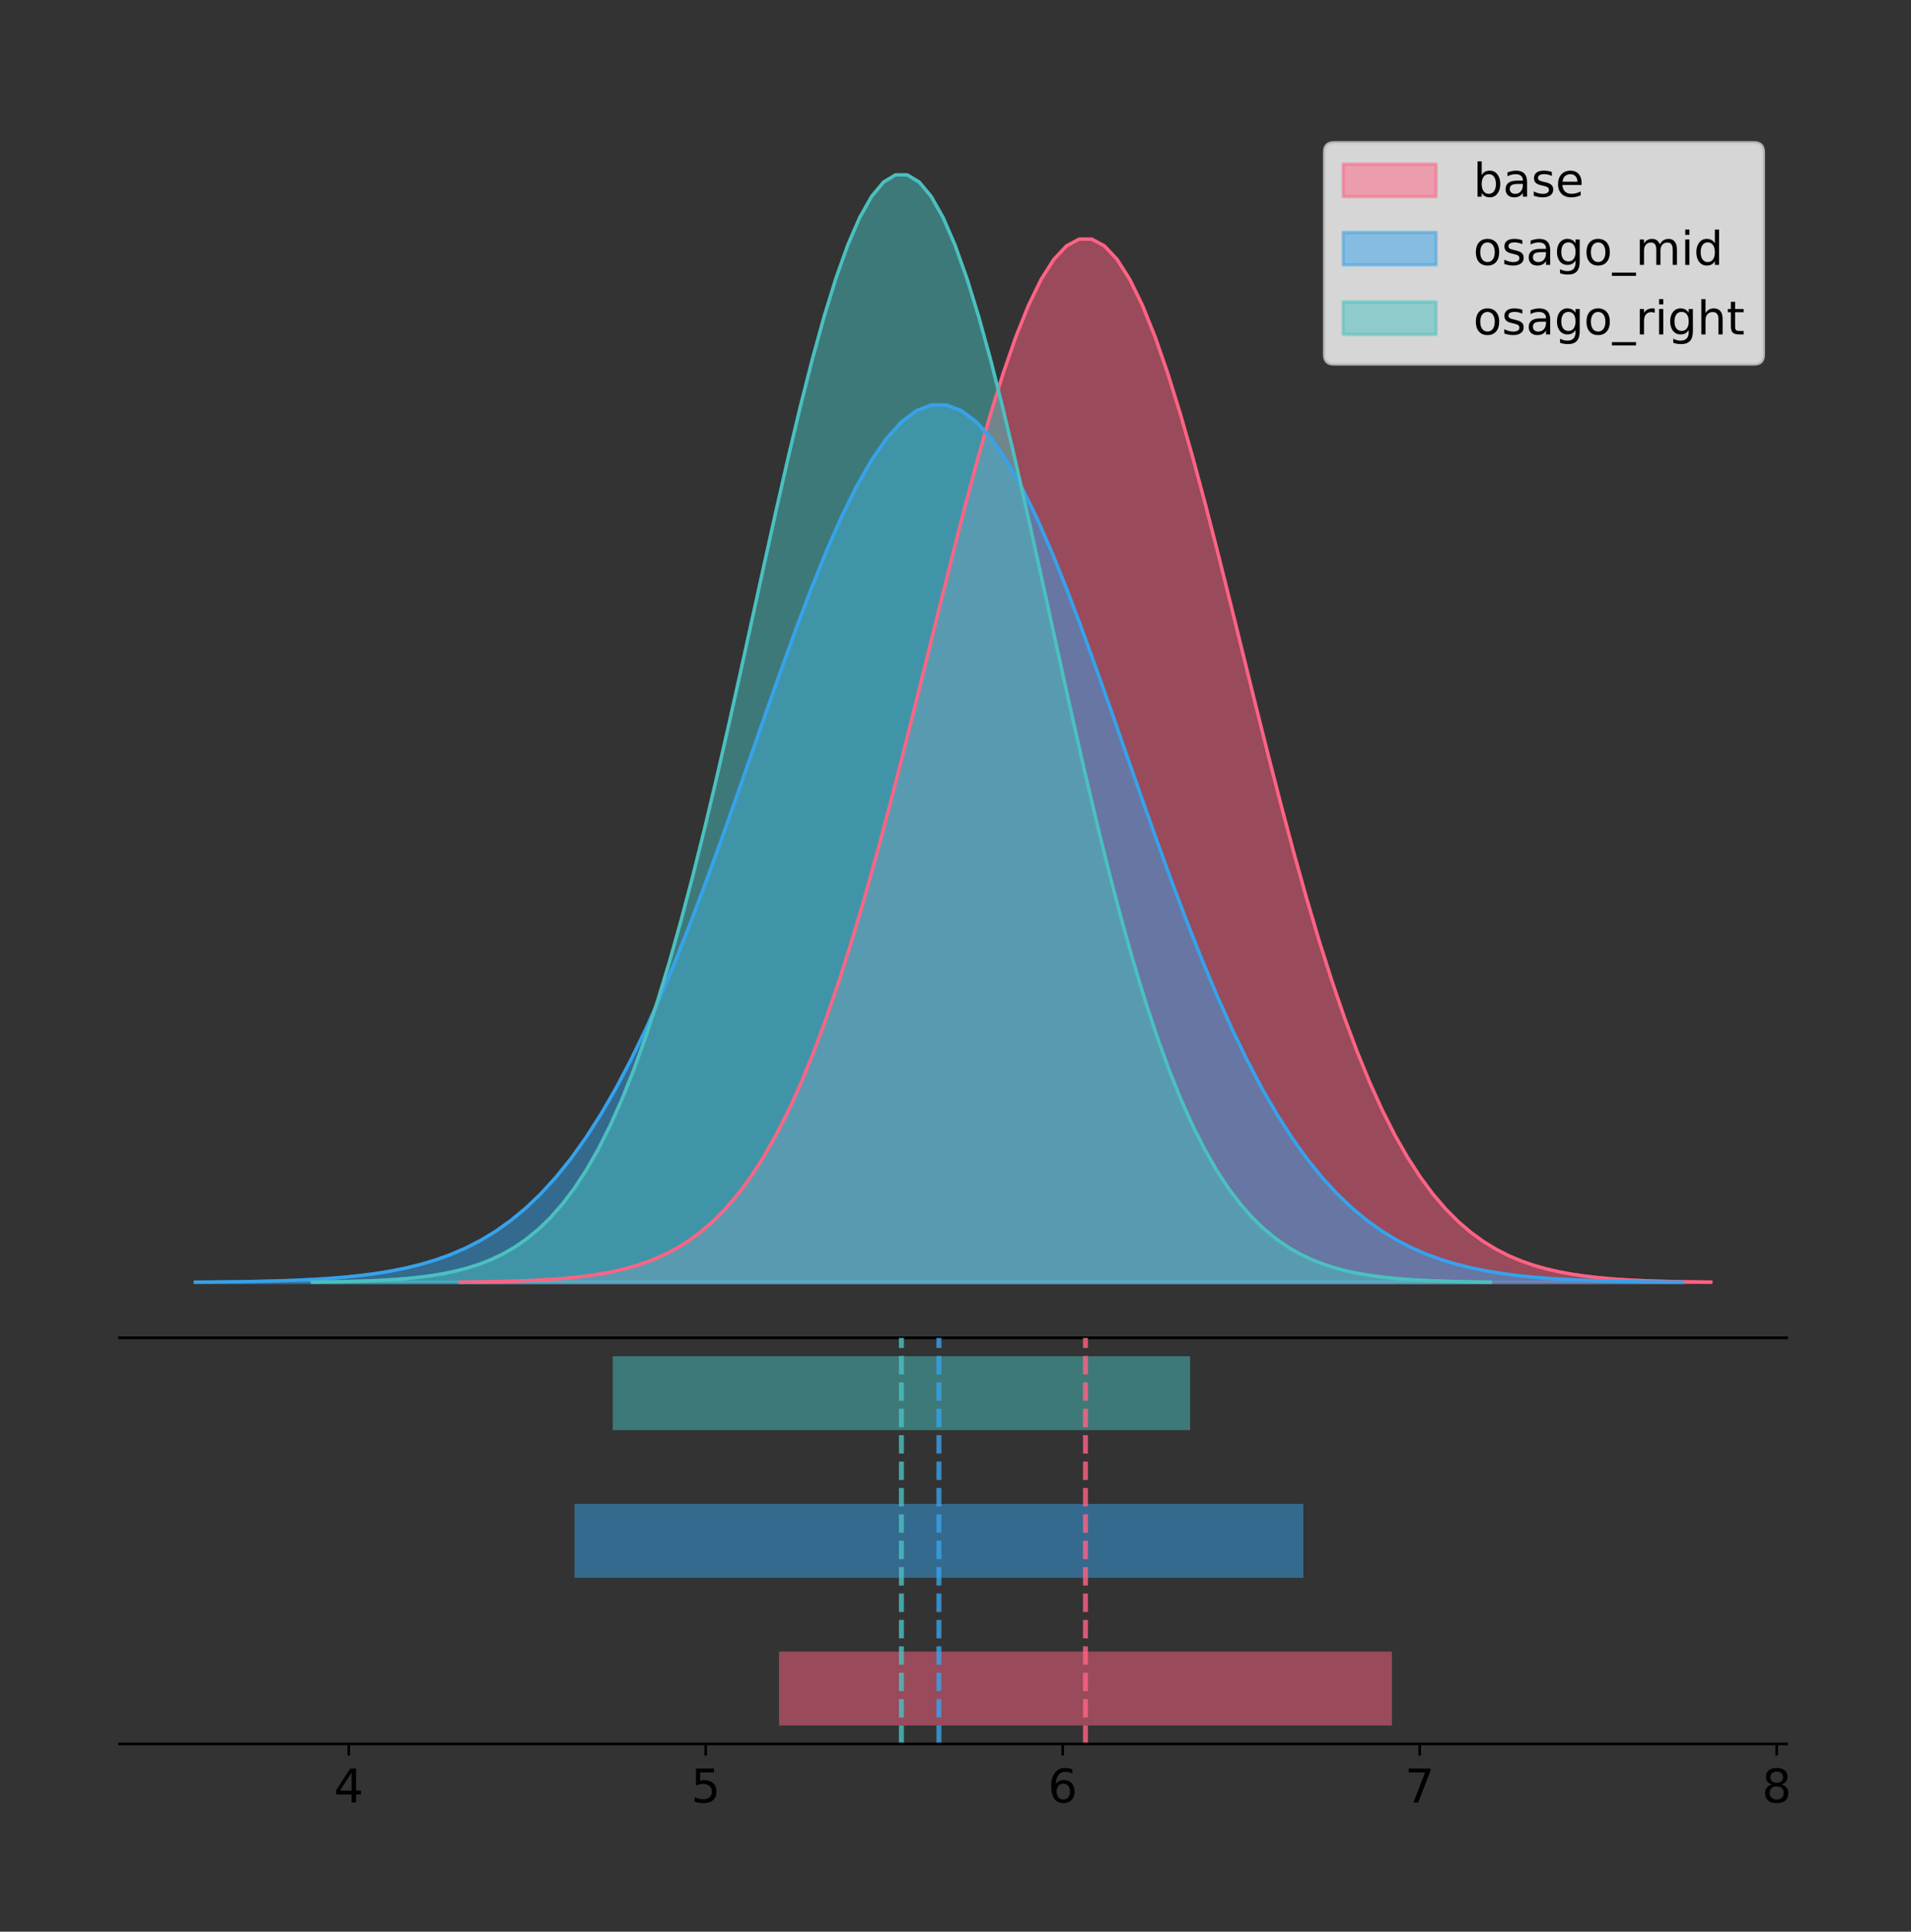 <?xml version="1.0" encoding="utf-8" standalone="no"?>
<!DOCTYPE svg PUBLIC "-//W3C//DTD SVG 1.1//EN"
  "http://www.w3.org/Graphics/SVG/1.1/DTD/svg11.dtd">
<!-- Created with matplotlib (https://matplotlib.org/) -->
<svg height="581.789pt" version="1.1" viewBox="0 0 575.668 581.789" width="575.668pt" xmlns="http://www.w3.org/2000/svg" xmlns:xlink="http://www.w3.org/1999/xlink">
 <rect x="0" y="0" width="575.668" height="581.789" fill="#333333" stroke="none"/>
 <defs>
  <style type="text/css">
*{stroke-linecap:butt;stroke-linejoin:round;}
  </style>
 </defs>
 <g id="figure_1">
  <g id="patch_1">
   <path d="M 0 581.789 
L 575.668 581.789 
L 575.668 0 
L 0 0 
z
" style="fill:none;"/>
  </g>
  <g id="axes_1">
   <g id="patch_2">
    <path d="M 36 402.93 
L 538.2 402.93 
L 538.2 36 
L 36 36 
z
" style="fill:none;"/>
   </g>
   <g id="PolyCollection_1">
    <defs>
     <path d="M 138.597 -195.538 
L 138.597 -195.644 
L 142.403 -195.683 
L 146.209 -195.737 
L 150.015 -195.808 
L 153.821 -195.903 
L 157.627 -196.027 
L 161.432 -196.19 
L 165.238 -196.402 
L 169.044 -196.674 
L 172.85 -197.023 
L 176.656 -197.467 
L 180.461 -198.026 
L 184.267 -198.727 
L 188.073 -199.598 
L 191.879 -200.674 
L 195.685 -201.993 
L 199.49 -203.597 
L 203.296 -205.535 
L 207.102 -207.859 
L 210.908 -210.623 
L 214.714 -213.887 
L 218.519 -217.713 
L 222.325 -222.162 
L 226.131 -227.295 
L 229.937 -233.171 
L 233.743 -239.845 
L 237.549 -247.362 
L 241.354 -255.76 
L 245.16 -265.064 
L 248.966 -275.283 
L 252.772 -286.408 
L 256.578 -298.412 
L 260.383 -311.243 
L 264.189 -324.827 
L 267.995 -339.066 
L 271.801 -353.836 
L 275.607 -368.989 
L 279.412 -384.356 
L 283.218 -399.747 
L 287.024 -414.955 
L 290.83 -429.761 
L 294.636 -443.939 
L 298.442 -457.26 
L 302.247 -469.501 
L 306.053 -480.448 
L 309.859 -489.903 
L 313.665 -497.694 
L 317.471 -503.671 
L 321.276 -507.722 
L 325.082 -509.767 
L 328.888 -509.767 
L 332.694 -507.722 
L 336.5 -503.671 
L 340.305 -497.694 
L 344.111 -489.903 
L 347.917 -480.448 
L 351.723 -469.501 
L 355.529 -457.26 
L 359.334 -443.939 
L 363.14 -429.761 
L 366.946 -414.955 
L 370.752 -399.747 
L 374.558 -384.356 
L 378.364 -368.989 
L 382.169 -353.836 
L 385.975 -339.066 
L 389.781 -324.827 
L 393.587 -311.243 
L 397.393 -298.412 
L 401.198 -286.408 
L 405.004 -275.283 
L 408.81 -265.064 
L 412.616 -255.76 
L 416.422 -247.362 
L 420.227 -239.845 
L 424.033 -233.171 
L 427.839 -227.295 
L 431.645 -222.162 
L 435.451 -217.713 
L 439.257 -213.887 
L 443.062 -210.623 
L 446.868 -207.859 
L 450.674 -205.535 
L 454.48 -203.597 
L 458.286 -201.993 
L 462.091 -200.674 
L 465.897 -199.598 
L 469.703 -198.727 
L 473.509 -198.026 
L 477.315 -197.467 
L 481.12 -197.023 
L 484.926 -196.674 
L 488.732 -196.402 
L 492.538 -196.19 
L 496.344 -196.027 
L 500.149 -195.903 
L 503.955 -195.808 
L 507.761 -195.737 
L 511.567 -195.683 
L 515.373 -195.644 
L 515.373 -195.538 
L 515.373 -195.538 
L 511.567 -195.538 
L 507.761 -195.538 
L 503.955 -195.538 
L 500.149 -195.538 
L 496.344 -195.538 
L 492.538 -195.538 
L 488.732 -195.538 
L 484.926 -195.538 
L 481.12 -195.538 
L 477.315 -195.538 
L 473.509 -195.538 
L 469.703 -195.538 
L 465.897 -195.538 
L 462.091 -195.538 
L 458.286 -195.538 
L 454.48 -195.538 
L 450.674 -195.538 
L 446.868 -195.538 
L 443.062 -195.538 
L 439.257 -195.538 
L 435.451 -195.538 
L 431.645 -195.538 
L 427.839 -195.538 
L 424.033 -195.538 
L 420.227 -195.538 
L 416.422 -195.538 
L 412.616 -195.538 
L 408.81 -195.538 
L 405.004 -195.538 
L 401.198 -195.538 
L 397.393 -195.538 
L 393.587 -195.538 
L 389.781 -195.538 
L 385.975 -195.538 
L 382.169 -195.538 
L 378.364 -195.538 
L 374.558 -195.538 
L 370.752 -195.538 
L 366.946 -195.538 
L 363.14 -195.538 
L 359.334 -195.538 
L 355.529 -195.538 
L 351.723 -195.538 
L 347.917 -195.538 
L 344.111 -195.538 
L 340.305 -195.538 
L 336.5 -195.538 
L 332.694 -195.538 
L 328.888 -195.538 
L 325.082 -195.538 
L 321.276 -195.538 
L 317.471 -195.538 
L 313.665 -195.538 
L 309.859 -195.538 
L 306.053 -195.538 
L 302.247 -195.538 
L 298.442 -195.538 
L 294.636 -195.538 
L 290.83 -195.538 
L 287.024 -195.538 
L 283.218 -195.538 
L 279.412 -195.538 
L 275.607 -195.538 
L 271.801 -195.538 
L 267.995 -195.538 
L 264.189 -195.538 
L 260.383 -195.538 
L 256.578 -195.538 
L 252.772 -195.538 
L 248.966 -195.538 
L 245.16 -195.538 
L 241.354 -195.538 
L 237.549 -195.538 
L 233.743 -195.538 
L 229.937 -195.538 
L 226.131 -195.538 
L 222.325 -195.538 
L 218.519 -195.538 
L 214.714 -195.538 
L 210.908 -195.538 
L 207.102 -195.538 
L 203.296 -195.538 
L 199.49 -195.538 
L 195.685 -195.538 
L 191.879 -195.538 
L 188.073 -195.538 
L 184.267 -195.538 
L 180.461 -195.538 
L 176.656 -195.538 
L 172.85 -195.538 
L 169.044 -195.538 
L 165.238 -195.538 
L 161.432 -195.538 
L 157.627 -195.538 
L 153.821 -195.538 
L 150.015 -195.538 
L 146.209 -195.538 
L 142.403 -195.538 
L 138.597 -195.538 
z
" id="ma6a86cb316" style="stroke:#ff6384;stroke-opacity:0.5;"/>
    </defs>
    <g clip-path="url(#p22f32e0100)">
     <use style="fill:#ff6384;fill-opacity:0.5;stroke:#ff6384;stroke-opacity:0.5;" x="0" xlink:href="#ma6a86cb316" y="581.789"/>
    </g>
   </g>
   <g id="PolyCollection_2">
    <defs>
     <path d="M 58.827 -195.538 
L 58.827 -195.627 
L 63.353 -195.66 
L 67.878 -195.705 
L 72.404 -195.765 
L 76.929 -195.845 
L 81.455 -195.95 
L 85.98 -196.087 
L 90.506 -196.264 
L 95.031 -196.494 
L 99.557 -196.787 
L 104.082 -197.16 
L 108.608 -197.63 
L 113.133 -198.219 
L 117.659 -198.952 
L 122.184 -199.857 
L 126.71 -200.966 
L 131.235 -202.316 
L 135.761 -203.945 
L 140.286 -205.899 
L 144.812 -208.224 
L 149.338 -210.969 
L 153.863 -214.186 
L 158.389 -217.928 
L 162.914 -222.245 
L 167.44 -227.186 
L 171.965 -232.799 
L 176.491 -239.12 
L 181.016 -246.183 
L 185.542 -254.007 
L 190.067 -262.601 
L 194.593 -271.957 
L 199.118 -282.051 
L 203.644 -292.842 
L 208.169 -304.266 
L 212.695 -316.24 
L 217.22 -328.661 
L 221.746 -341.405 
L 226.271 -354.328 
L 230.797 -367.271 
L 235.322 -380.061 
L 239.848 -392.512 
L 244.373 -404.435 
L 248.899 -415.638 
L 253.424 -425.932 
L 257.95 -435.138 
L 262.475 -443.09 
L 267.001 -449.641 
L 271.526 -454.668 
L 276.052 -458.074 
L 280.577 -459.794 
L 285.103 -459.794 
L 289.628 -458.074 
L 294.154 -454.668 
L 298.679 -449.641 
L 303.205 -443.09 
L 307.73 -435.138 
L 312.256 -425.932 
L 316.781 -415.638 
L 321.307 -404.435 
L 325.832 -392.512 
L 330.358 -380.061 
L 334.884 -367.271 
L 339.409 -354.328 
L 343.935 -341.405 
L 348.46 -328.661 
L 352.986 -316.24 
L 357.511 -304.266 
L 362.037 -292.842 
L 366.562 -282.051 
L 371.088 -271.957 
L 375.613 -262.601 
L 380.139 -254.007 
L 384.664 -246.183 
L 389.19 -239.12 
L 393.715 -232.799 
L 398.241 -227.186 
L 402.766 -222.245 
L 407.292 -217.928 
L 411.817 -214.186 
L 416.343 -210.969 
L 420.868 -208.224 
L 425.394 -205.899 
L 429.919 -203.945 
L 434.445 -202.316 
L 438.97 -200.966 
L 443.496 -199.857 
L 448.021 -198.952 
L 452.547 -198.219 
L 457.072 -197.63 
L 461.598 -197.16 
L 466.123 -196.787 
L 470.649 -196.494 
L 475.174 -196.264 
L 479.7 -196.087 
L 484.225 -195.95 
L 488.751 -195.845 
L 493.276 -195.765 
L 497.802 -195.705 
L 502.327 -195.66 
L 506.853 -195.627 
L 506.853 -195.538 
L 506.853 -195.538 
L 502.327 -195.538 
L 497.802 -195.538 
L 493.276 -195.538 
L 488.751 -195.538 
L 484.225 -195.538 
L 479.7 -195.538 
L 475.174 -195.538 
L 470.649 -195.538 
L 466.123 -195.538 
L 461.598 -195.538 
L 457.072 -195.538 
L 452.547 -195.538 
L 448.021 -195.538 
L 443.496 -195.538 
L 438.97 -195.538 
L 434.445 -195.538 
L 429.919 -195.538 
L 425.394 -195.538 
L 420.868 -195.538 
L 416.343 -195.538 
L 411.817 -195.538 
L 407.292 -195.538 
L 402.766 -195.538 
L 398.241 -195.538 
L 393.715 -195.538 
L 389.19 -195.538 
L 384.664 -195.538 
L 380.139 -195.538 
L 375.613 -195.538 
L 371.088 -195.538 
L 366.562 -195.538 
L 362.037 -195.538 
L 357.511 -195.538 
L 352.986 -195.538 
L 348.46 -195.538 
L 343.935 -195.538 
L 339.409 -195.538 
L 334.884 -195.538 
L 330.358 -195.538 
L 325.832 -195.538 
L 321.307 -195.538 
L 316.781 -195.538 
L 312.256 -195.538 
L 307.73 -195.538 
L 303.205 -195.538 
L 298.679 -195.538 
L 294.154 -195.538 
L 289.628 -195.538 
L 285.103 -195.538 
L 280.577 -195.538 
L 276.052 -195.538 
L 271.526 -195.538 
L 267.001 -195.538 
L 262.475 -195.538 
L 257.95 -195.538 
L 253.424 -195.538 
L 248.899 -195.538 
L 244.373 -195.538 
L 239.848 -195.538 
L 235.322 -195.538 
L 230.797 -195.538 
L 226.271 -195.538 
L 221.746 -195.538 
L 217.22 -195.538 
L 212.695 -195.538 
L 208.169 -195.538 
L 203.644 -195.538 
L 199.118 -195.538 
L 194.593 -195.538 
L 190.067 -195.538 
L 185.542 -195.538 
L 181.016 -195.538 
L 176.491 -195.538 
L 171.965 -195.538 
L 167.44 -195.538 
L 162.914 -195.538 
L 158.389 -195.538 
L 153.863 -195.538 
L 149.338 -195.538 
L 144.812 -195.538 
L 140.286 -195.538 
L 135.761 -195.538 
L 131.235 -195.538 
L 126.71 -195.538 
L 122.184 -195.538 
L 117.659 -195.538 
L 113.133 -195.538 
L 108.608 -195.538 
L 104.082 -195.538 
L 99.557 -195.538 
L 95.031 -195.538 
L 90.506 -195.538 
L 85.98 -195.538 
L 81.455 -195.538 
L 76.929 -195.538 
L 72.404 -195.538 
L 67.878 -195.538 
L 63.353 -195.538 
L 58.827 -195.538 
z
" id="m0789d795a3" style="stroke:#36a2eb;stroke-opacity:0.5;"/>
    </defs>
    <g clip-path="url(#p22f32e0100)">
     <use style="fill:#36a2eb;fill-opacity:0.5;stroke:#36a2eb;stroke-opacity:0.5;" x="0" xlink:href="#m0789d795a3" y="581.789"/>
    </g>
   </g>
   <g id="PolyCollection_3">
    <defs>
     <path d="M 94.075 -195.538 
L 94.075 -195.65 
L 97.66 -195.692 
L 101.245 -195.749 
L 104.83 -195.825 
L 108.415 -195.925 
L 112 -196.058 
L 115.585 -196.23 
L 119.17 -196.455 
L 122.756 -196.744 
L 126.341 -197.115 
L 129.926 -197.585 
L 133.511 -198.179 
L 137.096 -198.923 
L 140.681 -199.848 
L 144.266 -200.99 
L 147.851 -202.39 
L 151.436 -204.093 
L 155.022 -206.151 
L 158.607 -208.617 
L 162.192 -211.552 
L 165.777 -215.017 
L 169.362 -219.078 
L 172.947 -223.801 
L 176.532 -229.25 
L 180.117 -235.488 
L 183.702 -242.572 
L 187.288 -250.552 
L 190.873 -259.468 
L 194.458 -269.344 
L 198.043 -280.192 
L 201.628 -292.002 
L 205.213 -304.744 
L 208.798 -318.365 
L 212.383 -332.786 
L 215.968 -347.901 
L 219.554 -363.58 
L 223.139 -379.667 
L 226.724 -395.98 
L 230.309 -412.318 
L 233.894 -428.462 
L 237.479 -444.18 
L 241.064 -459.23 
L 244.649 -473.372 
L 248.234 -486.366 
L 251.82 -497.987 
L 255.405 -508.025 
L 258.99 -516.294 
L 262.575 -522.64 
L 266.16 -526.94 
L 269.745 -529.111 
L 273.33 -529.111 
L 276.915 -526.94 
L 280.5 -522.64 
L 284.086 -516.294 
L 287.671 -508.025 
L 291.256 -497.987 
L 294.841 -486.366 
L 298.426 -473.372 
L 302.011 -459.23 
L 305.596 -444.18 
L 309.181 -428.462 
L 312.767 -412.318 
L 316.352 -395.98 
L 319.937 -379.667 
L 323.522 -363.58 
L 327.107 -347.901 
L 330.692 -332.786 
L 334.277 -318.365 
L 337.862 -304.744 
L 341.447 -292.002 
L 345.033 -280.192 
L 348.618 -269.344 
L 352.203 -259.468 
L 355.788 -250.552 
L 359.373 -242.572 
L 362.958 -235.488 
L 366.543 -229.25 
L 370.128 -223.801 
L 373.713 -219.078 
L 377.299 -215.017 
L 380.884 -211.552 
L 384.469 -208.617 
L 388.054 -206.151 
L 391.639 -204.093 
L 395.224 -202.39 
L 398.809 -200.99 
L 402.394 -199.848 
L 405.979 -198.923 
L 409.565 -198.179 
L 413.15 -197.585 
L 416.735 -197.115 
L 420.32 -196.744 
L 423.905 -196.455 
L 427.49 -196.23 
L 431.075 -196.058 
L 434.66 -195.925 
L 438.245 -195.825 
L 441.831 -195.749 
L 445.416 -195.692 
L 449.001 -195.65 
L 449.001 -195.538 
L 449.001 -195.538 
L 445.416 -195.538 
L 441.831 -195.538 
L 438.245 -195.538 
L 434.66 -195.538 
L 431.075 -195.538 
L 427.49 -195.538 
L 423.905 -195.538 
L 420.32 -195.538 
L 416.735 -195.538 
L 413.15 -195.538 
L 409.565 -195.538 
L 405.979 -195.538 
L 402.394 -195.538 
L 398.809 -195.538 
L 395.224 -195.538 
L 391.639 -195.538 
L 388.054 -195.538 
L 384.469 -195.538 
L 380.884 -195.538 
L 377.299 -195.538 
L 373.713 -195.538 
L 370.128 -195.538 
L 366.543 -195.538 
L 362.958 -195.538 
L 359.373 -195.538 
L 355.788 -195.538 
L 352.203 -195.538 
L 348.618 -195.538 
L 345.033 -195.538 
L 341.447 -195.538 
L 337.862 -195.538 
L 334.277 -195.538 
L 330.692 -195.538 
L 327.107 -195.538 
L 323.522 -195.538 
L 319.937 -195.538 
L 316.352 -195.538 
L 312.767 -195.538 
L 309.181 -195.538 
L 305.596 -195.538 
L 302.011 -195.538 
L 298.426 -195.538 
L 294.841 -195.538 
L 291.256 -195.538 
L 287.671 -195.538 
L 284.086 -195.538 
L 280.5 -195.538 
L 276.915 -195.538 
L 273.33 -195.538 
L 269.745 -195.538 
L 266.16 -195.538 
L 262.575 -195.538 
L 258.99 -195.538 
L 255.405 -195.538 
L 251.82 -195.538 
L 248.234 -195.538 
L 244.649 -195.538 
L 241.064 -195.538 
L 237.479 -195.538 
L 233.894 -195.538 
L 230.309 -195.538 
L 226.724 -195.538 
L 223.139 -195.538 
L 219.554 -195.538 
L 215.968 -195.538 
L 212.383 -195.538 
L 208.798 -195.538 
L 205.213 -195.538 
L 201.628 -195.538 
L 198.043 -195.538 
L 194.458 -195.538 
L 190.873 -195.538 
L 187.288 -195.538 
L 183.702 -195.538 
L 180.117 -195.538 
L 176.532 -195.538 
L 172.947 -195.538 
L 169.362 -195.538 
L 165.777 -195.538 
L 162.192 -195.538 
L 158.607 -195.538 
L 155.022 -195.538 
L 151.436 -195.538 
L 147.851 -195.538 
L 144.266 -195.538 
L 140.681 -195.538 
L 137.096 -195.538 
L 133.511 -195.538 
L 129.926 -195.538 
L 126.341 -195.538 
L 122.756 -195.538 
L 119.17 -195.538 
L 115.585 -195.538 
L 112 -195.538 
L 108.415 -195.538 
L 104.83 -195.538 
L 101.245 -195.538 
L 97.66 -195.538 
L 94.075 -195.538 
z
" id="me2c0082a23" style="stroke:#4bc0c0;stroke-opacity:0.5;"/>
    </defs>
    <g clip-path="url(#p22f32e0100)">
     <use style="fill:#4bc0c0;fill-opacity:0.5;stroke:#4bc0c0;stroke-opacity:0.5;" x="0" xlink:href="#me2c0082a23" y="581.789"/>
    </g>
   </g>
   <g id="line2d_1">
    <path clip-path="url(#p22f32e0100)" d="M 138.597 386.146 
L 142.403 386.106 
L 146.209 386.053 
L 150.015 385.981 
L 153.821 385.887 
L 157.627 385.762 
L 161.432 385.599 
L 165.238 385.388 
L 169.044 385.115 
L 172.85 384.766 
L 176.656 384.323 
L 180.461 383.763 
L 184.267 383.063 
L 188.073 382.191 
L 191.879 381.115 
L 195.685 379.797 
L 199.49 378.192 
L 203.296 376.254 
L 207.102 373.931 
L 210.908 371.166 
L 214.714 367.902 
L 218.519 364.076 
L 222.325 359.628 
L 226.131 354.494 
L 229.937 348.618 
L 233.743 341.945 
L 237.549 334.427 
L 241.354 326.029 
L 245.16 316.725 
L 248.966 306.506 
L 252.772 295.381 
L 256.578 283.378 
L 260.383 270.547 
L 264.189 256.963 
L 267.995 242.724 
L 271.801 227.954 
L 275.607 212.8 
L 279.412 197.433 
L 283.218 182.042 
L 287.024 166.834 
L 290.83 152.028 
L 294.636 137.851 
L 298.442 124.529 
L 302.247 112.288 
L 306.053 101.342 
L 309.859 91.886 
L 313.665 84.096 
L 317.471 78.118 
L 321.276 74.068 
L 325.082 72.023 
L 328.888 72.023 
L 332.694 74.068 
L 336.5 78.118 
L 340.305 84.096 
L 344.111 91.886 
L 347.917 101.342 
L 351.723 112.288 
L 355.529 124.529 
L 359.334 137.851 
L 363.14 152.028 
L 366.946 166.834 
L 370.752 182.042 
L 374.558 197.433 
L 378.364 212.8 
L 382.169 227.954 
L 385.975 242.724 
L 389.781 256.963 
L 393.587 270.547 
L 397.393 283.378 
L 401.198 295.381 
L 405.004 306.506 
L 408.81 316.725 
L 412.616 326.029 
L 416.422 334.427 
L 420.227 341.945 
L 424.033 348.618 
L 427.839 354.494 
L 431.645 359.628 
L 435.451 364.076 
L 439.257 367.902 
L 443.062 371.166 
L 446.868 373.931 
L 450.674 376.254 
L 454.48 378.192 
L 458.286 379.797 
L 462.091 381.115 
L 465.897 382.191 
L 469.703 383.063 
L 473.509 383.763 
L 477.315 384.323 
L 481.12 384.766 
L 484.926 385.115 
L 488.732 385.388 
L 492.538 385.599 
L 496.344 385.762 
L 500.149 385.887 
L 503.955 385.981 
L 507.761 386.053 
L 511.567 386.106 
L 515.373 386.146 
" style="fill:none;stroke:#ff6384;stroke-linecap:square;"/>
   </g>
   <g id="line2d_2">
    <path clip-path="url(#p22f32e0100)" d="M 58.827 386.163 
L 63.353 386.129 
L 67.878 386.084 
L 72.404 386.024 
L 76.929 385.945 
L 81.455 385.84 
L 85.98 385.703 
L 90.506 385.525 
L 95.031 385.296 
L 99.557 385.002 
L 104.082 384.63 
L 108.608 384.159 
L 113.133 383.57 
L 117.659 382.837 
L 122.184 381.932 
L 126.71 380.823 
L 131.235 379.474 
L 135.761 377.844 
L 140.286 375.89 
L 144.812 373.565 
L 149.338 370.82 
L 153.863 367.603 
L 158.389 363.862 
L 162.914 359.545 
L 167.44 354.603 
L 171.965 348.991 
L 176.491 342.669 
L 181.016 335.606 
L 185.542 327.782 
L 190.067 319.188 
L 194.593 309.832 
L 199.118 299.738 
L 203.644 288.948 
L 208.169 277.524 
L 212.695 265.549 
L 217.22 253.128 
L 221.746 240.384 
L 226.271 227.461 
L 230.797 214.518 
L 235.322 201.729 
L 239.848 189.277 
L 244.373 177.354 
L 248.899 166.152 
L 253.424 155.857 
L 257.95 146.651 
L 262.475 138.699 
L 267.001 132.148 
L 271.526 127.121 
L 276.052 123.715 
L 280.577 121.995 
L 285.103 121.995 
L 289.628 123.715 
L 294.154 127.121 
L 298.679 132.148 
L 303.205 138.699 
L 307.73 146.651 
L 312.256 155.857 
L 316.781 166.152 
L 321.307 177.354 
L 325.832 189.277 
L 330.358 201.729 
L 334.884 214.518 
L 339.409 227.461 
L 343.935 240.384 
L 348.46 253.128 
L 352.986 265.549 
L 357.511 277.524 
L 362.037 288.948 
L 366.562 299.738 
L 371.088 309.832 
L 375.613 319.188 
L 380.139 327.782 
L 384.664 335.606 
L 389.19 342.669 
L 393.715 348.991 
L 398.241 354.603 
L 402.766 359.545 
L 407.292 363.862 
L 411.817 367.603 
L 416.343 370.82 
L 420.868 373.565 
L 425.394 375.89 
L 429.919 377.844 
L 434.445 379.474 
L 438.97 380.823 
L 443.496 381.932 
L 448.021 382.837 
L 452.547 383.57 
L 457.072 384.159 
L 461.598 384.63 
L 466.123 385.002 
L 470.649 385.296 
L 475.174 385.525 
L 479.7 385.703 
L 484.225 385.84 
L 488.751 385.945 
L 493.276 386.024 
L 497.802 386.084 
L 502.327 386.129 
L 506.853 386.163 
" style="fill:none;stroke:#36a2eb;stroke-linecap:square;"/>
   </g>
   <g id="line2d_3">
    <path clip-path="url(#p22f32e0100)" d="M 94.075 386.139 
L 97.66 386.097 
L 101.245 386.04 
L 104.83 385.965 
L 108.415 385.864 
L 112 385.732 
L 115.585 385.559 
L 119.17 385.334 
L 122.756 385.045 
L 126.341 384.675 
L 129.926 384.204 
L 133.511 383.61 
L 137.096 382.867 
L 140.681 381.941 
L 144.266 380.799 
L 147.851 379.399 
L 151.436 377.696 
L 155.022 375.639 
L 158.607 373.172 
L 162.192 370.238 
L 165.777 366.772 
L 169.362 362.711 
L 172.947 357.989 
L 176.532 352.539 
L 180.117 346.301 
L 183.702 339.217 
L 187.288 331.237 
L 190.873 322.322 
L 194.458 312.445 
L 198.043 301.597 
L 201.628 289.787 
L 205.213 277.045 
L 208.798 263.424 
L 212.383 249.004 
L 215.968 233.888 
L 219.554 218.209 
L 223.139 202.123 
L 226.724 185.809 
L 230.309 169.471 
L 233.894 153.327 
L 237.479 137.61 
L 241.064 122.559 
L 244.649 108.418 
L 248.234 95.423 
L 251.82 83.803 
L 255.405 73.765 
L 258.99 65.495 
L 262.575 59.15 
L 266.16 54.85 
L 269.745 52.679 
L 273.33 52.679 
L 276.915 54.85 
L 280.5 59.15 
L 284.086 65.495 
L 287.671 73.765 
L 291.256 83.803 
L 294.841 95.423 
L 298.426 108.418 
L 302.011 122.559 
L 305.596 137.61 
L 309.181 153.327 
L 312.767 169.471 
L 316.352 185.809 
L 319.937 202.123 
L 323.522 218.209 
L 327.107 233.888 
L 330.692 249.004 
L 334.277 263.424 
L 337.862 277.045 
L 341.447 289.787 
L 345.033 301.597 
L 348.618 312.445 
L 352.203 322.322 
L 355.788 331.237 
L 359.373 339.217 
L 362.958 346.301 
L 366.543 352.539 
L 370.128 357.989 
L 373.713 362.711 
L 377.299 366.772 
L 380.884 370.238 
L 384.469 373.172 
L 388.054 375.639 
L 391.639 377.696 
L 395.224 379.399 
L 398.809 380.799 
L 402.394 381.941 
L 405.979 382.867 
L 409.565 383.61 
L 413.15 384.204 
L 416.735 384.675 
L 420.32 385.045 
L 423.905 385.334 
L 427.49 385.559 
L 431.075 385.732 
L 434.66 385.864 
L 438.245 385.965 
L 441.831 386.04 
L 445.416 386.097 
L 449.001 386.139 
" style="fill:none;stroke:#4bc0c0;stroke-linecap:square;"/>
   </g>
   <g id="patch_3">
    <path d="M 36 402.93 
L 538.2 402.93 
" style="fill:none;stroke:#000000;stroke-linecap:square;stroke-linejoin:miter;stroke-width:0.8;"/>
   </g>
   <g id="legend_1">
    <g id="patch_4">
     <path d="M 401.814 109.627 
L 528.4 109.627 
Q 531.2 109.627 531.2 106.827 
L 531.2 45.8 
Q 531.2 43 528.4 43 
L 401.814 43 
Q 399.014 43 399.014 45.8 
L 399.014 106.827 
Q 399.014 109.627 401.814 109.627 
z
" style="fill:#ffffff;opacity:0.8;stroke:#cccccc;stroke-linejoin:miter;"/>
    </g>
    <g id="patch_5">
     <path d="M 404.614 59.238 
L 432.614 59.238 
L 432.614 49.438 
L 404.614 49.438 
z
" style="fill:#ff6384;opacity:0.5;stroke:#ff6384;stroke-linejoin:miter;"/>
    </g>
    <g id="text_1">
     <!-- base -->
     <defs>
      <path d="M 48.688 27.297 
Q 48.688 37.203 44.609 42.844 
Q 40.531 48.484 33.406 48.484 
Q 26.266 48.484 22.188 42.844 
Q 18.109 37.203 18.109 27.297 
Q 18.109 17.391 22.188 11.75 
Q 26.266 6.109 33.406 6.109 
Q 40.531 6.109 44.609 11.75 
Q 48.688 17.391 48.688 27.297 
z
M 18.109 46.391 
Q 20.953 51.266 25.266 53.625 
Q 29.594 56 35.594 56 
Q 45.562 56 51.781 48.094 
Q 58.016 40.188 58.016 27.297 
Q 58.016 14.406 51.781 6.484 
Q 45.562 -1.422 35.594 -1.422 
Q 29.594 -1.422 25.266 0.953 
Q 20.953 3.328 18.109 8.203 
L 18.109 0 
L 9.078 0 
L 9.078 75.984 
L 18.109 75.984 
z
" id="DejaVuSans-98"/>
      <path d="M 34.281 27.484 
Q 23.391 27.484 19.188 25 
Q 14.984 22.516 14.984 16.5 
Q 14.984 11.719 18.141 8.906 
Q 21.297 6.109 26.703 6.109 
Q 34.188 6.109 38.703 11.406 
Q 43.219 16.703 43.219 25.484 
L 43.219 27.484 
z
M 52.203 31.203 
L 52.203 0 
L 43.219 0 
L 43.219 8.297 
Q 40.141 3.328 35.547 0.953 
Q 30.953 -1.422 24.312 -1.422 
Q 15.922 -1.422 10.953 3.297 
Q 6 8.016 6 15.922 
Q 6 25.141 12.172 29.828 
Q 18.359 34.516 30.609 34.516 
L 43.219 34.516 
L 43.219 35.406 
Q 43.219 41.609 39.141 45 
Q 35.062 48.391 27.688 48.391 
Q 23 48.391 18.547 47.266 
Q 14.109 46.141 10.016 43.891 
L 10.016 52.203 
Q 14.938 54.109 19.578 55.047 
Q 24.219 56 28.609 56 
Q 40.484 56 46.344 49.844 
Q 52.203 43.703 52.203 31.203 
z
" id="DejaVuSans-97"/>
      <path d="M 44.281 53.078 
L 44.281 44.578 
Q 40.484 46.531 36.375 47.5 
Q 32.281 48.484 27.875 48.484 
Q 21.188 48.484 17.844 46.438 
Q 14.5 44.391 14.5 40.281 
Q 14.5 37.156 16.891 35.375 
Q 19.281 33.594 26.516 31.984 
L 29.594 31.297 
Q 39.156 29.25 43.188 25.516 
Q 47.219 21.781 47.219 15.094 
Q 47.219 7.469 41.188 3.016 
Q 35.156 -1.422 24.609 -1.422 
Q 20.219 -1.422 15.453 -0.562 
Q 10.688 0.297 5.422 2 
L 5.422 11.281 
Q 10.406 8.688 15.234 7.391 
Q 20.062 6.109 24.812 6.109 
Q 31.156 6.109 34.562 8.281 
Q 37.984 10.453 37.984 14.406 
Q 37.984 18.062 35.516 20.016 
Q 33.062 21.969 24.703 23.781 
L 21.578 24.516 
Q 13.234 26.266 9.516 29.906 
Q 5.812 33.547 5.812 39.891 
Q 5.812 47.609 11.281 51.797 
Q 16.75 56 26.812 56 
Q 31.781 56 36.172 55.266 
Q 40.578 54.547 44.281 53.078 
z
" id="DejaVuSans-115"/>
      <path d="M 56.203 29.594 
L 56.203 25.203 
L 14.891 25.203 
Q 15.484 15.922 20.484 11.062 
Q 25.484 6.203 34.422 6.203 
Q 39.594 6.203 44.453 7.469 
Q 49.312 8.734 54.109 11.281 
L 54.109 2.781 
Q 49.266 0.734 44.188 -0.344 
Q 39.109 -1.422 33.891 -1.422 
Q 20.797 -1.422 13.156 6.188 
Q 5.516 13.812 5.516 26.812 
Q 5.516 40.234 12.766 48.109 
Q 20.016 56 32.328 56 
Q 43.359 56 49.781 48.891 
Q 56.203 41.797 56.203 29.594 
z
M 47.219 32.234 
Q 47.125 39.594 43.094 43.984 
Q 39.062 48.391 32.422 48.391 
Q 24.906 48.391 20.391 44.141 
Q 15.875 39.891 15.188 32.172 
z
" id="DejaVuSans-101"/>
     </defs>
     <g transform="translate(443.814 59.238)scale(0.14 -0.14)">
      <use xlink:href="#DejaVuSans-98"/>
      <use x="63.477" xlink:href="#DejaVuSans-97"/>
      <use x="124.756" xlink:href="#DejaVuSans-115"/>
      <use x="176.855" xlink:href="#DejaVuSans-101"/>
     </g>
    </g>
    <g id="patch_6">
     <path d="M 404.614 79.787 
L 432.614 79.787 
L 432.614 69.987 
L 404.614 69.987 
z
" style="fill:#36a2eb;opacity:0.5;stroke:#36a2eb;stroke-linejoin:miter;"/>
    </g>
    <g id="text_2">
     <!-- osago_mid -->
     <defs>
      <path d="M 30.609 48.391 
Q 23.391 48.391 19.188 42.75 
Q 14.984 37.109 14.984 27.297 
Q 14.984 17.484 19.156 11.844 
Q 23.344 6.203 30.609 6.203 
Q 37.797 6.203 41.984 11.859 
Q 46.188 17.531 46.188 27.297 
Q 46.188 37.016 41.984 42.703 
Q 37.797 48.391 30.609 48.391 
z
M 30.609 56 
Q 42.328 56 49.016 48.375 
Q 55.719 40.766 55.719 27.297 
Q 55.719 13.875 49.016 6.219 
Q 42.328 -1.422 30.609 -1.422 
Q 18.844 -1.422 12.172 6.219 
Q 5.516 13.875 5.516 27.297 
Q 5.516 40.766 12.172 48.375 
Q 18.844 56 30.609 56 
z
" id="DejaVuSans-111"/>
      <path d="M 45.406 27.984 
Q 45.406 37.75 41.375 43.109 
Q 37.359 48.484 30.078 48.484 
Q 22.859 48.484 18.828 43.109 
Q 14.797 37.75 14.797 27.984 
Q 14.797 18.266 18.828 12.891 
Q 22.859 7.516 30.078 7.516 
Q 37.359 7.516 41.375 12.891 
Q 45.406 18.266 45.406 27.984 
z
M 54.391 6.781 
Q 54.391 -7.172 48.188 -13.984 
Q 42 -20.797 29.203 -20.797 
Q 24.469 -20.797 20.266 -20.094 
Q 16.062 -19.391 12.109 -17.922 
L 12.109 -9.188 
Q 16.062 -11.328 19.922 -12.344 
Q 23.781 -13.375 27.781 -13.375 
Q 36.625 -13.375 41.016 -8.766 
Q 45.406 -4.156 45.406 5.172 
L 45.406 9.625 
Q 42.625 4.781 38.281 2.391 
Q 33.938 0 27.875 0 
Q 17.828 0 11.672 7.656 
Q 5.516 15.328 5.516 27.984 
Q 5.516 40.672 11.672 48.328 
Q 17.828 56 27.875 56 
Q 33.938 56 38.281 53.609 
Q 42.625 51.219 45.406 46.391 
L 45.406 54.688 
L 54.391 54.688 
z
" id="DejaVuSans-103"/>
      <path d="M 50.984 -16.609 
L 50.984 -23.578 
L -0.984 -23.578 
L -0.984 -16.609 
z
" id="DejaVuSans-95"/>
      <path d="M 52 44.188 
Q 55.375 50.25 60.062 53.125 
Q 64.75 56 71.094 56 
Q 79.641 56 84.281 50.016 
Q 88.922 44.047 88.922 33.016 
L 88.922 0 
L 79.891 0 
L 79.891 32.719 
Q 79.891 40.578 77.094 44.375 
Q 74.312 48.188 68.609 48.188 
Q 61.625 48.188 57.562 43.547 
Q 53.516 38.922 53.516 30.906 
L 53.516 0 
L 44.484 0 
L 44.484 32.719 
Q 44.484 40.625 41.703 44.406 
Q 38.922 48.188 33.109 48.188 
Q 26.219 48.188 22.156 43.531 
Q 18.109 38.875 18.109 30.906 
L 18.109 0 
L 9.078 0 
L 9.078 54.688 
L 18.109 54.688 
L 18.109 46.188 
Q 21.188 51.219 25.484 53.609 
Q 29.781 56 35.688 56 
Q 41.656 56 45.828 52.969 
Q 50 49.953 52 44.188 
z
" id="DejaVuSans-109"/>
      <path d="M 9.422 54.688 
L 18.406 54.688 
L 18.406 0 
L 9.422 0 
z
M 9.422 75.984 
L 18.406 75.984 
L 18.406 64.594 
L 9.422 64.594 
z
" id="DejaVuSans-105"/>
      <path d="M 45.406 46.391 
L 45.406 75.984 
L 54.391 75.984 
L 54.391 0 
L 45.406 0 
L 45.406 8.203 
Q 42.578 3.328 38.25 0.953 
Q 33.938 -1.422 27.875 -1.422 
Q 17.969 -1.422 11.734 6.484 
Q 5.516 14.406 5.516 27.297 
Q 5.516 40.188 11.734 48.094 
Q 17.969 56 27.875 56 
Q 33.938 56 38.25 53.625 
Q 42.578 51.266 45.406 46.391 
z
M 14.797 27.297 
Q 14.797 17.391 18.875 11.75 
Q 22.953 6.109 30.078 6.109 
Q 37.203 6.109 41.297 11.75 
Q 45.406 17.391 45.406 27.297 
Q 45.406 37.203 41.297 42.844 
Q 37.203 48.484 30.078 48.484 
Q 22.953 48.484 18.875 42.844 
Q 14.797 37.203 14.797 27.297 
z
" id="DejaVuSans-100"/>
     </defs>
     <g transform="translate(443.814 79.787)scale(0.14 -0.14)">
      <use xlink:href="#DejaVuSans-111"/>
      <use x="61.182" xlink:href="#DejaVuSans-115"/>
      <use x="113.281" xlink:href="#DejaVuSans-97"/>
      <use x="174.561" xlink:href="#DejaVuSans-103"/>
      <use x="238.037" xlink:href="#DejaVuSans-111"/>
      <use x="299.219" xlink:href="#DejaVuSans-95"/>
      <use x="349.219" xlink:href="#DejaVuSans-109"/>
      <use x="446.631" xlink:href="#DejaVuSans-105"/>
      <use x="474.414" xlink:href="#DejaVuSans-100"/>
     </g>
    </g>
    <g id="patch_7">
     <path d="M 404.614 100.726 
L 432.614 100.726 
L 432.614 90.926 
L 404.614 90.926 
z
" style="fill:#4bc0c0;opacity:0.5;stroke:#4bc0c0;stroke-linejoin:miter;"/>
    </g>
    <g id="text_3">
     <!-- osago_right -->
     <defs>
      <path d="M 41.109 46.297 
Q 39.594 47.172 37.812 47.578 
Q 36.031 48 33.891 48 
Q 26.266 48 22.188 43.047 
Q 18.109 38.094 18.109 28.812 
L 18.109 0 
L 9.078 0 
L 9.078 54.688 
L 18.109 54.688 
L 18.109 46.188 
Q 20.953 51.172 25.484 53.578 
Q 30.031 56 36.531 56 
Q 37.453 56 38.578 55.875 
Q 39.703 55.766 41.062 55.516 
z
" id="DejaVuSans-114"/>
      <path d="M 54.891 33.016 
L 54.891 0 
L 45.906 0 
L 45.906 32.719 
Q 45.906 40.484 42.875 44.328 
Q 39.844 48.188 33.797 48.188 
Q 26.516 48.188 22.312 43.547 
Q 18.109 38.922 18.109 30.906 
L 18.109 0 
L 9.078 0 
L 9.078 75.984 
L 18.109 75.984 
L 18.109 46.188 
Q 21.344 51.125 25.703 53.562 
Q 30.078 56 35.797 56 
Q 45.219 56 50.047 50.172 
Q 54.891 44.344 54.891 33.016 
z
" id="DejaVuSans-104"/>
      <path d="M 18.312 70.219 
L 18.312 54.688 
L 36.812 54.688 
L 36.812 47.703 
L 18.312 47.703 
L 18.312 18.016 
Q 18.312 11.328 20.141 9.422 
Q 21.969 7.516 27.594 7.516 
L 36.812 7.516 
L 36.812 0 
L 27.594 0 
Q 17.188 0 13.234 3.875 
Q 9.281 7.766 9.281 18.016 
L 9.281 47.703 
L 2.688 47.703 
L 2.688 54.688 
L 9.281 54.688 
L 9.281 70.219 
z
" id="DejaVuSans-116"/>
     </defs>
     <g transform="translate(443.814 100.726)scale(0.14 -0.14)">
      <use xlink:href="#DejaVuSans-111"/>
      <use x="61.182" xlink:href="#DejaVuSans-115"/>
      <use x="113.281" xlink:href="#DejaVuSans-97"/>
      <use x="174.561" xlink:href="#DejaVuSans-103"/>
      <use x="238.037" xlink:href="#DejaVuSans-111"/>
      <use x="299.219" xlink:href="#DejaVuSans-95"/>
      <use x="349.219" xlink:href="#DejaVuSans-114"/>
      <use x="390.332" xlink:href="#DejaVuSans-105"/>
      <use x="418.115" xlink:href="#DejaVuSans-103"/>
      <use x="481.592" xlink:href="#DejaVuSans-104"/>
      <use x="544.971" xlink:href="#DejaVuSans-116"/>
     </g>
    </g>
   </g>
  </g>
  <g id="axes_2">
   <g id="patch_8">
    <path d="M 36 525.24 
L 538.2 525.24 
L 538.2 402.93 
L 36 402.93 
z
" style="fill:none;"/>
   </g>
   <g id="patch_9">
    <path clip-path="url(#p18b51c9124)" d="M 234.675 519.68 
L 419.295 519.68 
L 419.295 497.442 
L 234.675 497.442 
z
" style="fill:#ff6384;opacity:0.5;"/>
   </g>
   <g id="patch_10">
    <path clip-path="url(#p18b51c9124)" d="M 173.074 475.204 
L 392.606 475.204 
L 392.606 452.966 
L 173.074 452.966 
z
" style="fill:#36a2eb;opacity:0.5;"/>
   </g>
   <g id="patch_11">
    <path clip-path="url(#p18b51c9124)" d="M 184.581 430.728 
L 358.495 430.728 
L 358.495 408.49 
L 184.581 408.49 
z
" style="fill:#4bc0c0;opacity:0.5;"/>
   </g>
   <g id="matplotlib.axis_1">
    <g id="xtick_1">
     <g id="line2d_4">
      <defs>
       <path d="M 0 0 
L 0 3.5 
" id="ma6274da418" style="stroke:#000000;stroke-width:0.8;"/>
      </defs>
      <g>
       <use style="stroke:#000000;stroke-width:0.8;" x="105.056" xlink:href="#ma6274da418" y="525.24"/>
      </g>
     </g>
     <g id="text_4">
      <!-- 4 -->
      <defs>
       <path d="M 37.797 64.312 
L 12.891 25.391 
L 37.797 25.391 
z
M 35.203 72.906 
L 47.609 72.906 
L 47.609 25.391 
L 58.016 25.391 
L 58.016 17.188 
L 47.609 17.188 
L 47.609 0 
L 37.797 0 
L 37.797 17.188 
L 4.891 17.188 
L 4.891 26.703 
z
" id="DejaVuSans-52"/>
      </defs>
      <g transform="translate(100.602 542.878)scale(0.14 -0.14)">
       <use xlink:href="#DejaVuSans-52"/>
      </g>
     </g>
    </g>
    <g id="xtick_2">
     <g id="line2d_5">
      <g>
       <use style="stroke:#000000;stroke-width:0.8;" x="212.595" xlink:href="#ma6274da418" y="525.24"/>
      </g>
     </g>
     <g id="text_5">
      <!-- 5 -->
      <defs>
       <path d="M 10.797 72.906 
L 49.516 72.906 
L 49.516 64.594 
L 19.828 64.594 
L 19.828 46.734 
Q 21.969 47.469 24.109 47.828 
Q 26.266 48.188 28.422 48.188 
Q 40.625 48.188 47.75 41.5 
Q 54.891 34.812 54.891 23.391 
Q 54.891 11.625 47.562 5.094 
Q 40.234 -1.422 26.906 -1.422 
Q 22.312 -1.422 17.547 -0.641 
Q 12.797 0.141 7.719 1.703 
L 7.719 11.625 
Q 12.109 9.234 16.797 8.062 
Q 21.484 6.891 26.703 6.891 
Q 35.156 6.891 40.078 11.328 
Q 45.016 15.766 45.016 23.391 
Q 45.016 31 40.078 35.438 
Q 35.156 39.891 26.703 39.891 
Q 22.75 39.891 18.812 39.016 
Q 14.891 38.141 10.797 36.281 
z
" id="DejaVuSans-53"/>
      </defs>
      <g transform="translate(208.142 542.878)scale(0.14 -0.14)">
       <use xlink:href="#DejaVuSans-53"/>
      </g>
     </g>
    </g>
    <g id="xtick_3">
     <g id="line2d_6">
      <g>
       <use style="stroke:#000000;stroke-width:0.8;" x="320.135" xlink:href="#ma6274da418" y="525.24"/>
      </g>
     </g>
     <g id="text_6">
      <!-- 6 -->
      <defs>
       <path d="M 33.016 40.375 
Q 26.375 40.375 22.484 35.828 
Q 18.609 31.297 18.609 23.391 
Q 18.609 15.531 22.484 10.953 
Q 26.375 6.391 33.016 6.391 
Q 39.656 6.391 43.531 10.953 
Q 47.406 15.531 47.406 23.391 
Q 47.406 31.297 43.531 35.828 
Q 39.656 40.375 33.016 40.375 
z
M 52.594 71.297 
L 52.594 62.312 
Q 48.875 64.062 45.094 64.984 
Q 41.312 65.922 37.594 65.922 
Q 27.828 65.922 22.672 59.328 
Q 17.531 52.734 16.797 39.406 
Q 19.672 43.656 24.016 45.922 
Q 28.375 48.188 33.594 48.188 
Q 44.578 48.188 50.953 41.516 
Q 57.328 34.859 57.328 23.391 
Q 57.328 12.156 50.688 5.359 
Q 44.047 -1.422 33.016 -1.422 
Q 20.359 -1.422 13.672 8.266 
Q 6.984 17.969 6.984 36.375 
Q 6.984 53.656 15.188 63.938 
Q 23.391 74.219 37.203 74.219 
Q 40.922 74.219 44.703 73.484 
Q 48.484 72.75 52.594 71.297 
z
" id="DejaVuSans-54"/>
      </defs>
      <g transform="translate(315.681 542.878)scale(0.14 -0.14)">
       <use xlink:href="#DejaVuSans-54"/>
      </g>
     </g>
    </g>
    <g id="xtick_4">
     <g id="line2d_7">
      <g>
       <use style="stroke:#000000;stroke-width:0.8;" x="427.674" xlink:href="#ma6274da418" y="525.24"/>
      </g>
     </g>
     <g id="text_7">
      <!-- 7 -->
      <defs>
       <path d="M 8.203 72.906 
L 55.078 72.906 
L 55.078 68.703 
L 28.609 0 
L 18.312 0 
L 43.219 64.594 
L 8.203 64.594 
z
" id="DejaVuSans-55"/>
      </defs>
      <g transform="translate(423.221 542.878)scale(0.14 -0.14)">
       <use xlink:href="#DejaVuSans-55"/>
      </g>
     </g>
    </g>
    <g id="xtick_5">
     <g id="line2d_8">
      <g>
       <use style="stroke:#000000;stroke-width:0.8;" x="535.214" xlink:href="#ma6274da418" y="525.24"/>
      </g>
     </g>
     <g id="text_8">
      <!-- 8 -->
      <defs>
       <path d="M 31.781 34.625 
Q 24.75 34.625 20.719 30.859 
Q 16.703 27.094 16.703 20.516 
Q 16.703 13.922 20.719 10.156 
Q 24.75 6.391 31.781 6.391 
Q 38.812 6.391 42.859 10.172 
Q 46.922 13.969 46.922 20.516 
Q 46.922 27.094 42.891 30.859 
Q 38.875 34.625 31.781 34.625 
z
M 21.922 38.812 
Q 15.578 40.375 12.031 44.719 
Q 8.5 49.078 8.5 55.328 
Q 8.5 64.062 14.719 69.141 
Q 20.953 74.219 31.781 74.219 
Q 42.672 74.219 48.875 69.141 
Q 55.078 64.062 55.078 55.328 
Q 55.078 49.078 51.531 44.719 
Q 48 40.375 41.703 38.812 
Q 48.828 37.156 52.797 32.312 
Q 56.781 27.484 56.781 20.516 
Q 56.781 9.906 50.312 4.234 
Q 43.844 -1.422 31.781 -1.422 
Q 19.734 -1.422 13.25 4.234 
Q 6.781 9.906 6.781 20.516 
Q 6.781 27.484 10.781 32.312 
Q 14.797 37.156 21.922 38.812 
z
M 18.312 54.391 
Q 18.312 48.734 21.844 45.562 
Q 25.391 42.391 31.781 42.391 
Q 38.141 42.391 41.719 45.562 
Q 45.312 48.734 45.312 54.391 
Q 45.312 60.062 41.719 63.234 
Q 38.141 66.406 31.781 66.406 
Q 25.391 66.406 21.844 63.234 
Q 18.312 60.062 18.312 54.391 
z
" id="DejaVuSans-56"/>
      </defs>
      <g transform="translate(530.76 542.878)scale(0.14 -0.14)">
       <use xlink:href="#DejaVuSans-56"/>
      </g>
     </g>
    </g>
   </g>
   <g id="line2d_9">
    <path clip-path="url(#p18b51c9124)" d="M 326.985 525.24 
L 326.985 402.93 
" style="fill:none;stroke:#ff6384;stroke-dasharray:5.55,2.4;stroke-dashoffset:0;stroke-opacity:0.8;stroke-width:1.5;"/>
   </g>
   <g id="line2d_10">
    <path clip-path="url(#p18b51c9124)" d="M 282.84 525.24 
L 282.84 402.93 
" style="fill:none;stroke:#36a2eb;stroke-dasharray:5.55,2.4;stroke-dashoffset:0;stroke-opacity:0.8;stroke-width:1.5;"/>
   </g>
   <g id="line2d_11">
    <path clip-path="url(#p18b51c9124)" d="M 271.538 525.24 
L 271.538 402.93 
" style="fill:none;stroke:#4bc0c0;stroke-dasharray:5.55,2.4;stroke-dashoffset:0;stroke-opacity:0.8;stroke-width:1.5;"/>
   </g>
   <g id="patch_12">
    <path d="M 36 525.24 
L 538.2 525.24 
" style="fill:none;stroke:#000000;stroke-linecap:square;stroke-linejoin:miter;stroke-width:0.8;"/>
   </g>
  </g>
 </g>
 <defs>
  <clipPath id="p22f32e0100">
   <rect height="366.93" width="502.2" x="36" y="36"/>
  </clipPath>
  <clipPath id="p18b51c9124">
   <rect height="122.31" width="502.2" x="36" y="402.93"/>
  </clipPath>
 </defs>
</svg>

